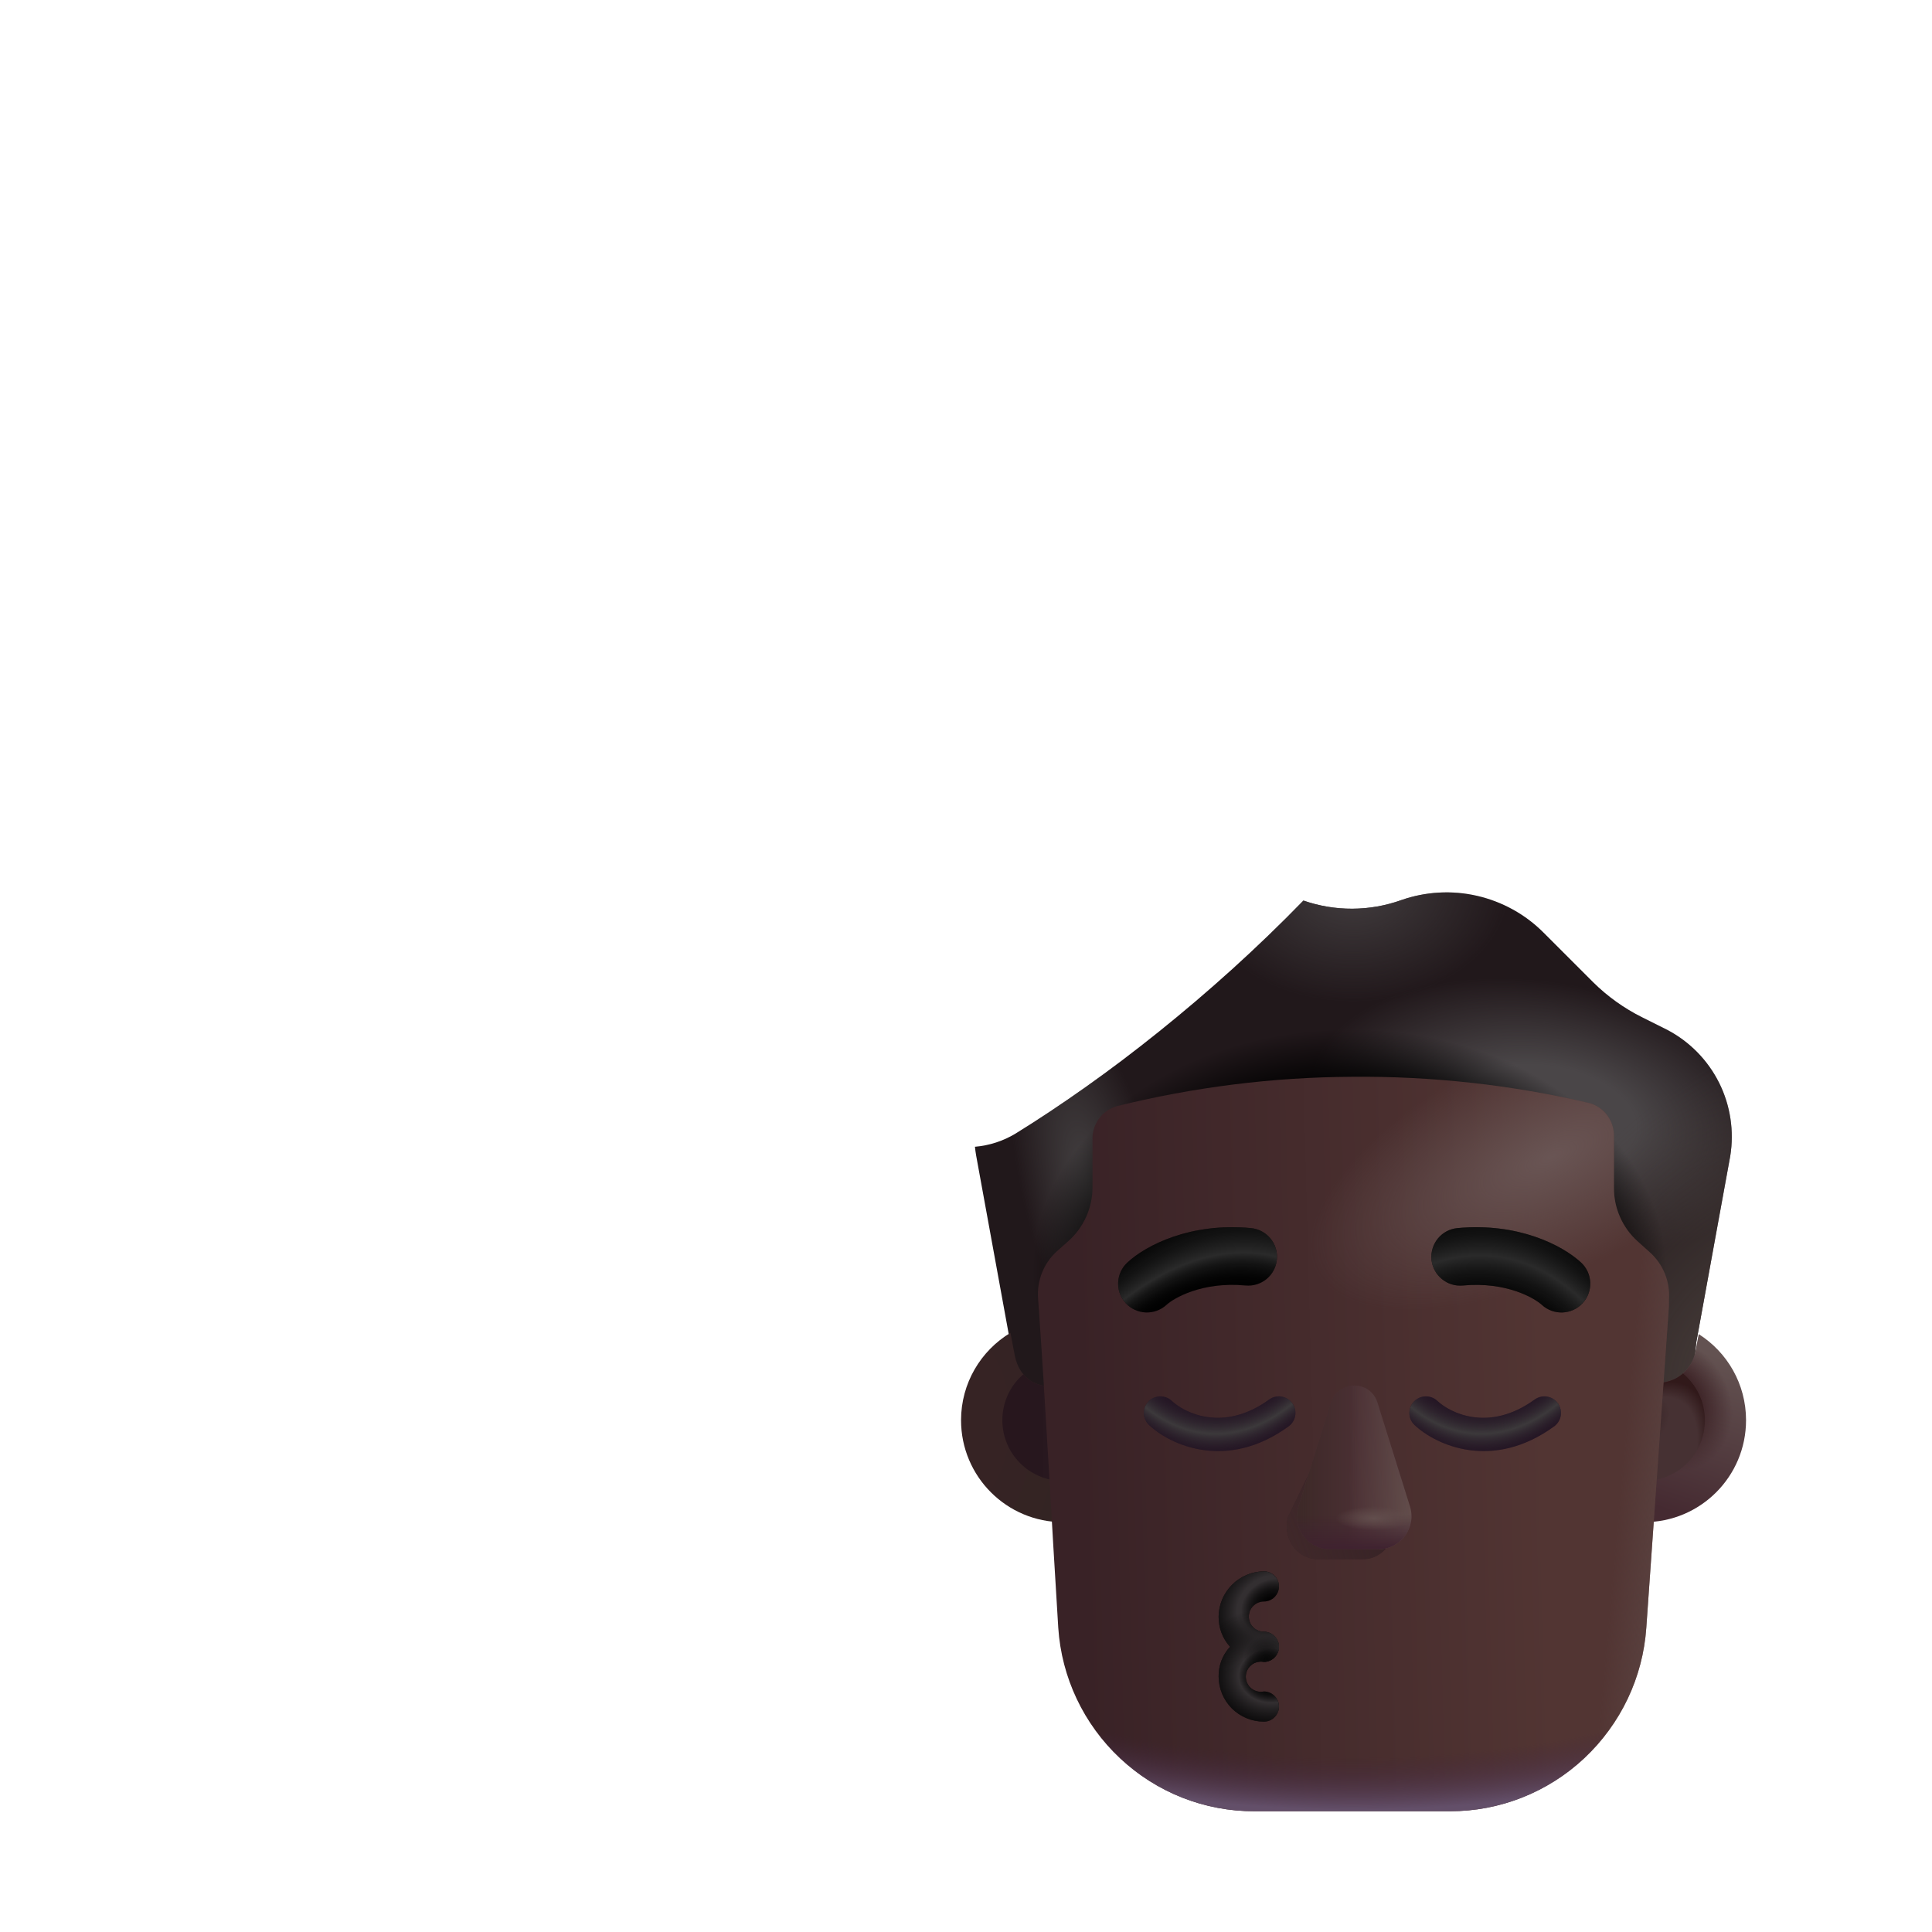 <svg width="32" height="32" viewBox="0 0 32 32" fill="none" xmlns="http://www.w3.org/2000/svg">
<path d="M16.148 18.994C16.386 18.974 16.616 18.899 16.82 18.776C18.318 17.855 20.071 16.476 21.589 14.916C22.114 15.099 22.685 15.096 23.208 14.909C23.612 14.767 24.049 14.742 24.466 14.838C24.884 14.934 25.266 15.145 25.568 15.449L26.388 16.269C26.626 16.504 26.899 16.7 27.198 16.849L27.618 17.059C27.988 17.254 28.288 17.561 28.475 17.936C28.661 18.311 28.725 18.735 28.658 19.149L28.098 22.219C28.092 22.255 28.083 22.352 28.071 22.479C28.034 22.863 27.972 23.522 27.888 23.596C27.777 23.695 27.488 23.759 27.488 23.759L17.358 23.749C17.358 23.749 17.062 23.689 16.948 23.59C16.862 23.517 16.798 22.872 16.759 22.484C16.745 22.35 16.735 22.247 16.728 22.209L16.168 19.139C16.16 19.091 16.153 19.043 16.148 18.994Z" fill="#21181B"/>
<path d="M16.148 18.994C16.386 18.974 16.616 18.899 16.82 18.776C18.318 17.855 20.071 16.476 21.589 14.916C22.114 15.099 22.685 15.096 23.208 14.909C23.612 14.767 24.049 14.742 24.466 14.838C24.884 14.934 25.266 15.145 25.568 15.449L26.388 16.269C26.626 16.504 26.899 16.7 27.198 16.849L27.618 17.059C27.988 17.254 28.288 17.561 28.475 17.936C28.661 18.311 28.725 18.735 28.658 19.149L28.098 22.219C28.092 22.255 28.083 22.352 28.071 22.479C28.034 22.863 27.972 23.522 27.888 23.596C27.777 23.695 27.488 23.759 27.488 23.759L17.358 23.749C17.358 23.749 17.062 23.689 16.948 23.59C16.862 23.517 16.798 22.872 16.759 22.484C16.745 22.35 16.735 22.247 16.728 22.209L16.168 19.139C16.16 19.091 16.153 19.043 16.148 18.994Z" fill="url(#paint0_radial_4552_39940)"/>
<path d="M16.148 18.994C16.386 18.974 16.616 18.899 16.82 18.776C18.318 17.855 20.071 16.476 21.589 14.916C22.114 15.099 22.685 15.096 23.208 14.909C23.612 14.767 24.049 14.742 24.466 14.838C24.884 14.934 25.266 15.145 25.568 15.449L26.388 16.269C26.626 16.504 26.899 16.7 27.198 16.849L27.618 17.059C27.988 17.254 28.288 17.561 28.475 17.936C28.661 18.311 28.725 18.735 28.658 19.149L28.098 22.219C28.092 22.255 28.083 22.352 28.071 22.479C28.034 22.863 27.972 23.522 27.888 23.596C27.777 23.695 27.488 23.759 27.488 23.759L17.358 23.749C17.358 23.749 17.062 23.689 16.948 23.59C16.862 23.517 16.798 22.872 16.759 22.484C16.745 22.35 16.735 22.247 16.728 22.209L16.168 19.139C16.16 19.091 16.153 19.043 16.148 18.994Z" fill="url(#paint1_radial_4552_39940)"/>
<path d="M16.148 18.994C16.386 18.974 16.616 18.899 16.82 18.776C18.318 17.855 20.071 16.476 21.589 14.916C22.114 15.099 22.685 15.096 23.208 14.909C23.612 14.767 24.049 14.742 24.466 14.838C24.884 14.934 25.266 15.145 25.568 15.449L26.388 16.269C26.626 16.504 26.899 16.7 27.198 16.849L27.618 17.059C27.988 17.254 28.288 17.561 28.475 17.936C28.661 18.311 28.725 18.735 28.658 19.149L28.098 22.219C28.092 22.255 28.083 22.352 28.071 22.479C28.034 22.863 27.972 23.522 27.888 23.596C27.777 23.695 27.488 23.759 27.488 23.759L17.358 23.749C17.358 23.749 17.062 23.689 16.948 23.59C16.862 23.517 16.798 22.872 16.759 22.484C16.745 22.35 16.735 22.247 16.728 22.209L16.168 19.139C16.16 19.091 16.153 19.043 16.148 18.994Z" fill="url(#paint2_radial_4552_39940)"/>
<path d="M16.148 18.994C16.386 18.974 16.616 18.899 16.82 18.776C18.318 17.855 20.071 16.476 21.589 14.916C22.114 15.099 22.685 15.096 23.208 14.909C23.612 14.767 24.049 14.742 24.466 14.838C24.884 14.934 25.266 15.145 25.568 15.449L26.388 16.269C26.626 16.504 26.899 16.7 27.198 16.849L27.618 17.059C27.988 17.254 28.288 17.561 28.475 17.936C28.661 18.311 28.725 18.735 28.658 19.149L28.098 22.219C28.092 22.255 28.083 22.352 28.071 22.479C28.034 22.863 27.972 23.522 27.888 23.596C27.777 23.695 27.488 23.759 27.488 23.759L17.358 23.749C17.358 23.749 17.062 23.689 16.948 23.59C16.862 23.517 16.798 22.872 16.759 22.484C16.745 22.35 16.735 22.247 16.728 22.209L16.168 19.139C16.16 19.091 16.153 19.043 16.148 18.994Z" fill="url(#paint3_radial_4552_39940)"/>
<path d="M16.148 18.994C16.386 18.974 16.616 18.899 16.82 18.776C18.318 17.855 20.071 16.476 21.589 14.916C22.114 15.099 22.685 15.096 23.208 14.909C23.612 14.767 24.049 14.742 24.466 14.838C24.884 14.934 25.266 15.145 25.568 15.449L26.388 16.269C26.626 16.504 26.899 16.7 27.198 16.849L27.618 17.059C27.988 17.254 28.288 17.561 28.475 17.936C28.661 18.311 28.725 18.735 28.658 19.149L28.098 22.219C28.092 22.255 28.083 22.352 28.071 22.479C28.034 22.863 27.972 23.522 27.888 23.596C27.777 23.695 27.488 23.759 27.488 23.759L17.358 23.749C17.358 23.749 17.062 23.689 16.948 23.59C16.862 23.517 16.798 22.872 16.759 22.484C16.745 22.35 16.735 22.247 16.728 22.209L16.168 19.139C16.16 19.091 16.153 19.043 16.148 18.994Z" fill="url(#paint4_radial_4552_39940)"/>
<path d="M27.536 21.862C27.438 21.844 27.336 21.834 27.232 21.834C26.299 21.834 25.543 22.59 25.543 23.523C25.543 24.456 26.299 25.212 27.232 25.212C28.164 25.212 28.92 24.456 28.92 23.523C28.92 22.923 28.608 22.396 28.136 22.097L28.085 22.366C28.034 22.673 27.792 22.883 27.495 22.903C27.507 22.705 27.519 22.36 27.53 22.054C27.532 21.988 27.534 21.923 27.536 21.862Z" fill="url(#paint5_linear_4552_39940)"/>
<path d="M27.536 21.862C27.438 21.844 27.336 21.834 27.232 21.834C26.299 21.834 25.543 22.59 25.543 23.523C25.543 24.456 26.299 25.212 27.232 25.212C28.164 25.212 28.92 24.456 28.92 23.523C28.92 22.923 28.608 22.396 28.136 22.097L28.085 22.366C28.034 22.673 27.792 22.883 27.495 22.903C27.507 22.705 27.519 22.36 27.53 22.054C27.532 21.988 27.534 21.923 27.536 21.862Z" fill="url(#paint6_radial_4552_39940)"/>
<path d="M27.512 22.556C27.424 22.53 27.33 22.517 27.233 22.517C26.677 22.517 26.227 22.967 26.227 23.523C26.227 24.079 26.677 24.529 27.233 24.529C27.789 24.529 28.239 24.079 28.239 23.523C28.239 23.212 28.098 22.933 27.876 22.748C27.773 22.838 27.641 22.893 27.496 22.903C27.501 22.812 27.507 22.691 27.512 22.556Z" fill="#463133"/>
<path d="M27.512 22.556C27.424 22.53 27.33 22.517 27.233 22.517C26.677 22.517 26.227 22.967 26.227 23.523C26.227 24.079 26.677 24.529 27.233 24.529C27.789 24.529 28.239 24.079 28.239 23.523C28.239 23.212 28.098 22.933 27.876 22.748C27.773 22.838 27.641 22.893 27.496 22.903C27.501 22.812 27.507 22.691 27.512 22.556Z" fill="url(#paint7_radial_4552_39940)"/>
<path d="M27.512 22.556C27.424 22.53 27.33 22.517 27.233 22.517C26.677 22.517 26.227 22.967 26.227 23.523C26.227 24.079 26.677 24.529 27.233 24.529C27.789 24.529 28.239 24.079 28.239 23.523C28.239 23.212 28.098 22.933 27.876 22.748C27.773 22.838 27.641 22.893 27.496 22.903C27.501 22.812 27.507 22.691 27.512 22.556Z" fill="url(#paint8_radial_4552_39940)"/>
<path d="M16.736 22.076C16.246 22.371 15.918 22.909 15.918 23.523C15.918 24.456 16.674 25.212 17.607 25.212C18.539 25.212 19.295 24.456 19.295 23.523C19.295 22.59 18.539 21.834 17.607 21.834C17.505 21.834 17.405 21.843 17.309 21.861C17.31 21.878 17.311 21.896 17.311 21.914L17.319 22.059C17.334 22.351 17.351 22.696 17.369 22.959C17.06 22.951 16.854 22.737 16.802 22.419L16.736 22.076Z" fill="url(#paint9_radial_4552_39940)"/>
<path d="M16.95 22.762C16.736 22.946 16.602 23.219 16.602 23.523C16.602 24.079 17.052 24.529 17.608 24.529C18.164 24.529 18.614 24.079 18.614 23.523C18.614 22.967 18.164 22.517 17.608 22.517C17.517 22.517 17.429 22.529 17.345 22.551C17.353 22.696 17.361 22.836 17.37 22.959C17.193 22.954 17.049 22.882 16.95 22.762Z" fill="url(#paint10_linear_4552_39940)"/>
<path d="M17.193 21.495C17.184 21.351 17.207 21.207 17.262 21.073C17.316 20.94 17.4 20.82 17.507 20.724L17.7 20.552C17.825 20.44 17.925 20.302 17.993 20.148C18.061 19.994 18.096 19.828 18.095 19.66V18.849C18.097 18.729 18.137 18.613 18.21 18.518C18.283 18.423 18.384 18.354 18.5 18.321C19.772 18.006 21.077 17.842 22.388 17.835C23.713 17.822 25.036 17.968 26.327 18.271C26.442 18.303 26.543 18.372 26.616 18.467C26.689 18.562 26.73 18.678 26.732 18.798V19.67C26.73 19.838 26.765 20.005 26.833 20.158C26.901 20.312 27.001 20.45 27.127 20.562L27.329 20.744C27.436 20.841 27.52 20.96 27.574 21.093C27.629 21.227 27.652 21.371 27.643 21.515C27.643 21.556 27.642 21.6 27.642 21.644L27.268 26.959C27.212 27.784 26.845 28.556 26.242 29.121C25.639 29.685 24.844 30 24.018 30H20.778C19.952 30.002 19.156 29.689 18.552 29.123C17.948 28.559 17.582 27.785 17.528 26.959C17.413 25.138 17.323 23.314 17.193 21.495Z" fill="url(#paint11_linear_4552_39940)"/>
<path d="M17.193 21.495C17.184 21.351 17.207 21.207 17.262 21.073C17.316 20.94 17.4 20.82 17.507 20.724L17.7 20.552C17.825 20.44 17.925 20.302 17.993 20.148C18.061 19.994 18.096 19.828 18.095 19.66V18.849C18.097 18.729 18.137 18.613 18.21 18.518C18.283 18.423 18.384 18.354 18.5 18.321C19.772 18.006 21.077 17.842 22.388 17.835C23.713 17.822 25.036 17.968 26.327 18.271C26.442 18.303 26.543 18.372 26.616 18.467C26.689 18.562 26.73 18.678 26.732 18.798V19.67C26.73 19.838 26.765 20.005 26.833 20.158C26.901 20.312 27.001 20.45 27.127 20.562L27.329 20.744C27.436 20.841 27.52 20.96 27.574 21.093C27.629 21.227 27.652 21.371 27.643 21.515C27.643 21.556 27.642 21.6 27.642 21.644L27.268 26.959C27.212 27.784 26.845 28.556 26.242 29.121C25.639 29.685 24.844 30 24.018 30H20.778C19.952 30.002 19.156 29.689 18.552 29.123C17.948 28.559 17.582 27.785 17.528 26.959C17.413 25.138 17.323 23.314 17.193 21.495Z" fill="url(#paint12_radial_4552_39940)"/>
<path d="M17.193 21.495C17.184 21.351 17.207 21.207 17.262 21.073C17.316 20.94 17.4 20.82 17.507 20.724L17.7 20.552C17.825 20.44 17.925 20.302 17.993 20.148C18.061 19.994 18.096 19.828 18.095 19.66V18.849C18.097 18.729 18.137 18.613 18.21 18.518C18.283 18.423 18.384 18.354 18.5 18.321C19.772 18.006 21.077 17.842 22.388 17.835C23.713 17.822 25.036 17.968 26.327 18.271C26.442 18.303 26.543 18.372 26.616 18.467C26.689 18.562 26.73 18.678 26.732 18.798V19.67C26.73 19.838 26.765 20.005 26.833 20.158C26.901 20.312 27.001 20.45 27.127 20.562L27.329 20.744C27.436 20.841 27.52 20.96 27.574 21.093C27.629 21.227 27.652 21.371 27.643 21.515C27.643 21.556 27.642 21.6 27.642 21.644L27.268 26.959C27.212 27.784 26.845 28.556 26.242 29.121C25.639 29.685 24.844 30 24.018 30H20.778C19.952 30.002 19.156 29.689 18.552 29.123C17.948 28.559 17.582 27.785 17.528 26.959C17.413 25.138 17.323 23.314 17.193 21.495Z" fill="url(#paint13_linear_4552_39940)"/>
<path d="M17.193 21.495C17.184 21.351 17.207 21.207 17.262 21.073C17.316 20.94 17.4 20.82 17.507 20.724L17.7 20.552C17.825 20.44 17.925 20.302 17.993 20.148C18.061 19.994 18.096 19.828 18.095 19.66V18.849C18.097 18.729 18.137 18.613 18.21 18.518C18.283 18.423 18.384 18.354 18.5 18.321C19.772 18.006 21.077 17.842 22.388 17.835C23.713 17.822 25.036 17.968 26.327 18.271C26.442 18.303 26.543 18.372 26.616 18.467C26.689 18.562 26.73 18.678 26.732 18.798V19.67C26.73 19.838 26.765 20.005 26.833 20.158C26.901 20.312 27.001 20.45 27.127 20.562L27.329 20.744C27.436 20.841 27.52 20.96 27.574 21.093C27.629 21.227 27.652 21.371 27.643 21.515C27.643 21.556 27.642 21.6 27.642 21.644L27.268 26.959C27.212 27.784 26.845 28.556 26.242 29.121C25.639 29.685 24.844 30 24.018 30H20.778C19.952 30.002 19.156 29.689 18.552 29.123C17.948 28.559 17.582 27.785 17.528 26.959C17.413 25.138 17.323 23.314 17.193 21.495Z" fill="url(#paint14_radial_4552_39940)"/>
<path d="M22.166 23.399L21.336 25.119C21.233 25.472 21.48 25.826 21.83 25.826H22.576C22.925 25.826 23.172 25.467 23.069 25.119L22.565 23.399C22.457 23.019 22.279 23.019 22.166 23.399Z" fill="#332024"/>
<path d="M22.166 23.399L21.336 25.119C21.233 25.472 21.48 25.826 21.83 25.826H22.576C22.925 25.826 23.172 25.467 23.069 25.119L22.565 23.399C22.457 23.019 22.279 23.019 22.166 23.399Z" fill="url(#paint15_radial_4552_39940)"/>
<path d="M22.043 23.234L21.506 24.953C21.396 25.307 21.659 25.661 22.032 25.661H22.827C23.2 25.661 23.463 25.302 23.354 24.953L22.816 23.234C22.701 22.854 22.164 22.854 22.043 23.234Z" fill="#4B3034"/>
<path d="M22.043 23.234L21.506 24.953C21.396 25.307 21.659 25.661 22.032 25.661H22.827C23.2 25.661 23.463 25.302 23.354 24.953L22.816 23.234C22.701 22.854 22.164 22.854 22.043 23.234Z" fill="url(#paint16_linear_4552_39940)"/>
<path d="M22.043 23.234L21.506 24.953C21.396 25.307 21.659 25.661 22.032 25.661H22.827C23.2 25.661 23.463 25.302 23.354 24.953L22.816 23.234C22.701 22.854 22.164 22.854 22.043 23.234Z" fill="url(#paint17_linear_4552_39940)"/>
<path d="M22.043 23.234L21.506 24.953C21.396 25.307 21.659 25.661 22.032 25.661H22.827C23.2 25.661 23.463 25.302 23.354 24.953L22.816 23.234C22.701 22.854 22.164 22.854 22.043 23.234Z" fill="url(#paint18_linear_4552_39940)"/>
<path d="M22.043 23.234L21.506 24.953C21.396 25.307 21.659 25.661 22.032 25.661H22.827C23.2 25.661 23.463 25.302 23.354 24.953L22.816 23.234C22.701 22.854 22.164 22.854 22.043 23.234Z" fill="url(#paint19_radial_4552_39940)"/>
<path fill-rule="evenodd" clip-rule="evenodd" d="M20.629 21.292C19.901 21.224 19.434 21.508 19.321 21.613C19.127 21.791 18.825 21.779 18.646 21.585C18.467 21.391 18.48 21.089 18.674 20.91C18.983 20.624 19.717 20.247 20.718 20.341C20.981 20.365 21.174 20.598 21.149 20.861C21.125 21.124 20.892 21.317 20.629 21.292Z" fill="#010101"/>
<path fill-rule="evenodd" clip-rule="evenodd" d="M20.629 21.292C19.901 21.224 19.434 21.508 19.321 21.613C19.127 21.791 18.825 21.779 18.646 21.585C18.467 21.391 18.48 21.089 18.674 20.91C18.983 20.624 19.717 20.247 20.718 20.341C20.981 20.365 21.174 20.598 21.149 20.861C21.125 21.124 20.892 21.317 20.629 21.292Z" fill="url(#paint20_radial_4552_39940)"/>
<path fill-rule="evenodd" clip-rule="evenodd" d="M24.23 21.292C24.958 21.224 25.425 21.508 25.538 21.613C25.732 21.791 26.035 21.779 26.213 21.585C26.392 21.391 26.38 21.089 26.186 20.91C25.876 20.624 25.142 20.247 24.141 20.341C23.878 20.365 23.686 20.598 23.71 20.861C23.735 21.124 23.968 21.317 24.23 21.292Z" fill="#010101"/>
<path fill-rule="evenodd" clip-rule="evenodd" d="M24.23 21.292C24.958 21.224 25.425 21.508 25.538 21.613C25.732 21.791 26.035 21.779 26.213 21.585C26.392 21.391 26.38 21.089 26.186 20.91C25.876 20.624 25.142 20.247 24.141 20.341C23.878 20.365 23.686 20.598 23.71 20.861C23.735 21.124 23.968 21.317 24.23 21.292Z" fill="url(#paint21_radial_4552_39940)"/>
<path fill-rule="evenodd" clip-rule="evenodd" d="M21.404 23.242C21.493 23.365 21.466 23.537 21.343 23.626C20.323 24.367 19.386 23.938 19.032 23.603C18.921 23.499 18.916 23.325 19.02 23.215C19.125 23.104 19.299 23.099 19.409 23.203C19.623 23.405 20.267 23.728 21.02 23.181C21.142 23.092 21.314 23.119 21.404 23.242Z" fill="#231423"/>
<path fill-rule="evenodd" clip-rule="evenodd" d="M21.404 23.242C21.493 23.365 21.466 23.537 21.343 23.626C20.323 24.367 19.386 23.938 19.032 23.603C18.921 23.499 18.916 23.325 19.02 23.215C19.125 23.104 19.299 23.099 19.409 23.203C19.623 23.405 20.267 23.728 21.02 23.181C21.142 23.092 21.314 23.119 21.404 23.242Z" fill="url(#paint22_radial_4552_39940)"/>
<path fill-rule="evenodd" clip-rule="evenodd" d="M25.802 23.242C25.891 23.365 25.864 23.537 25.741 23.626C24.721 24.367 23.785 23.938 23.43 23.603C23.32 23.499 23.314 23.325 23.419 23.215C23.523 23.104 23.697 23.099 23.808 23.203C24.021 23.405 24.665 23.728 25.418 23.181C25.541 23.092 25.713 23.119 25.802 23.242Z" fill="#231423"/>
<path fill-rule="evenodd" clip-rule="evenodd" d="M25.802 23.242C25.891 23.365 25.864 23.537 25.741 23.626C24.721 24.367 23.785 23.938 23.43 23.603C23.32 23.499 23.314 23.325 23.419 23.215C23.523 23.104 23.697 23.099 23.808 23.203C24.021 23.405 24.665 23.728 25.418 23.181C25.541 23.092 25.713 23.119 25.802 23.242Z" fill="url(#paint23_radial_4552_39940)"/>
<path d="M20.934 28.516C21 28.516 21.064 28.49 21.11 28.443C21.157 28.396 21.184 28.333 21.184 28.266C21.184 28.2 21.157 28.137 21.11 28.09C21.064 28.043 21 28.016 20.934 28.016C20.897 28.024 20.86 28.023 20.824 28.014C20.788 28.005 20.754 27.988 20.726 27.965C20.697 27.942 20.674 27.912 20.658 27.878C20.642 27.845 20.634 27.808 20.634 27.771C20.634 27.734 20.642 27.698 20.658 27.664C20.674 27.631 20.697 27.601 20.726 27.578C20.754 27.554 20.788 27.538 20.824 27.529C20.86 27.52 20.897 27.519 20.934 27.526C21 27.526 21.064 27.5 21.11 27.453C21.157 27.406 21.184 27.343 21.184 27.276C21.184 27.21 21.157 27.146 21.11 27.1C21.064 27.053 21 27.026 20.934 27.026C20.867 27.026 20.804 27 20.757 26.953C20.71 26.906 20.684 26.843 20.684 26.776C20.684 26.71 20.71 26.646 20.757 26.6C20.804 26.553 20.867 26.526 20.934 26.526C21 26.526 21.064 26.5 21.11 26.453C21.157 26.406 21.184 26.343 21.184 26.276C21.184 26.21 21.157 26.146 21.11 26.1C21.064 26.053 21 26.026 20.934 26.026C20.735 26.029 20.546 26.109 20.406 26.249C20.266 26.389 20.186 26.578 20.184 26.776C20.182 26.961 20.25 27.139 20.374 27.276C20.25 27.409 20.182 27.585 20.184 27.766C20.184 27.965 20.263 28.156 20.403 28.297C20.544 28.437 20.735 28.516 20.934 28.516Z" fill="#010101"/>
<path d="M20.934 28.516C21 28.516 21.064 28.49 21.11 28.443C21.157 28.396 21.184 28.333 21.184 28.266C21.184 28.2 21.157 28.137 21.11 28.09C21.064 28.043 21 28.016 20.934 28.016C20.897 28.024 20.86 28.023 20.824 28.014C20.788 28.005 20.754 27.988 20.726 27.965C20.697 27.942 20.674 27.912 20.658 27.878C20.642 27.845 20.634 27.808 20.634 27.771C20.634 27.734 20.642 27.698 20.658 27.664C20.674 27.631 20.697 27.601 20.726 27.578C20.754 27.554 20.788 27.538 20.824 27.529C20.86 27.52 20.897 27.519 20.934 27.526C21 27.526 21.064 27.5 21.11 27.453C21.157 27.406 21.184 27.343 21.184 27.276C21.184 27.21 21.157 27.146 21.11 27.1C21.064 27.053 21 27.026 20.934 27.026C20.867 27.026 20.804 27 20.757 26.953C20.71 26.906 20.684 26.843 20.684 26.776C20.684 26.71 20.71 26.646 20.757 26.6C20.804 26.553 20.867 26.526 20.934 26.526C21 26.526 21.064 26.5 21.11 26.453C21.157 26.406 21.184 26.343 21.184 26.276C21.184 26.21 21.157 26.146 21.11 26.1C21.064 26.053 21 26.026 20.934 26.026C20.735 26.029 20.546 26.109 20.406 26.249C20.266 26.389 20.186 26.578 20.184 26.776C20.182 26.961 20.25 27.139 20.374 27.276C20.25 27.409 20.182 27.585 20.184 27.766C20.184 27.965 20.263 28.156 20.403 28.297C20.544 28.437 20.735 28.516 20.934 28.516Z" fill="url(#paint24_radial_4552_39940)"/>
<path d="M20.934 28.516C21 28.516 21.064 28.49 21.11 28.443C21.157 28.396 21.184 28.333 21.184 28.266C21.184 28.2 21.157 28.137 21.11 28.09C21.064 28.043 21 28.016 20.934 28.016C20.897 28.024 20.86 28.023 20.824 28.014C20.788 28.005 20.754 27.988 20.726 27.965C20.697 27.942 20.674 27.912 20.658 27.878C20.642 27.845 20.634 27.808 20.634 27.771C20.634 27.734 20.642 27.698 20.658 27.664C20.674 27.631 20.697 27.601 20.726 27.578C20.754 27.554 20.788 27.538 20.824 27.529C20.86 27.52 20.897 27.519 20.934 27.526C21 27.526 21.064 27.5 21.11 27.453C21.157 27.406 21.184 27.343 21.184 27.276C21.184 27.21 21.157 27.146 21.11 27.1C21.064 27.053 21 27.026 20.934 27.026C20.867 27.026 20.804 27 20.757 26.953C20.71 26.906 20.684 26.843 20.684 26.776C20.684 26.71 20.71 26.646 20.757 26.6C20.804 26.553 20.867 26.526 20.934 26.526C21 26.526 21.064 26.5 21.11 26.453C21.157 26.406 21.184 26.343 21.184 26.276C21.184 26.21 21.157 26.146 21.11 26.1C21.064 26.053 21 26.026 20.934 26.026C20.735 26.029 20.546 26.109 20.406 26.249C20.266 26.389 20.186 26.578 20.184 26.776C20.182 26.961 20.25 27.139 20.374 27.276C20.25 27.409 20.182 27.585 20.184 27.766C20.184 27.965 20.263 28.156 20.403 28.297C20.544 28.437 20.735 28.516 20.934 28.516Z" fill="url(#paint25_radial_4552_39940)"/>
<path d="M20.934 28.516C21 28.516 21.064 28.49 21.11 28.443C21.157 28.396 21.184 28.333 21.184 28.266C21.184 28.2 21.157 28.137 21.11 28.09C21.064 28.043 21 28.016 20.934 28.016C20.897 28.024 20.86 28.023 20.824 28.014C20.788 28.005 20.754 27.988 20.726 27.965C20.697 27.942 20.674 27.912 20.658 27.878C20.642 27.845 20.634 27.808 20.634 27.771C20.634 27.734 20.642 27.698 20.658 27.664C20.674 27.631 20.697 27.601 20.726 27.578C20.754 27.554 20.788 27.538 20.824 27.529C20.86 27.52 20.897 27.519 20.934 27.526C21 27.526 21.064 27.5 21.11 27.453C21.157 27.406 21.184 27.343 21.184 27.276C21.184 27.21 21.157 27.146 21.11 27.1C21.064 27.053 21 27.026 20.934 27.026C20.867 27.026 20.804 27 20.757 26.953C20.71 26.906 20.684 26.843 20.684 26.776C20.684 26.71 20.71 26.646 20.757 26.6C20.804 26.553 20.867 26.526 20.934 26.526C21 26.526 21.064 26.5 21.11 26.453C21.157 26.406 21.184 26.343 21.184 26.276C21.184 26.21 21.157 26.146 21.11 26.1C21.064 26.053 21 26.026 20.934 26.026C20.735 26.029 20.546 26.109 20.406 26.249C20.266 26.389 20.186 26.578 20.184 26.776C20.182 26.961 20.25 27.139 20.374 27.276C20.25 27.409 20.182 27.585 20.184 27.766C20.184 27.965 20.263 28.156 20.403 28.297C20.544 28.437 20.735 28.516 20.934 28.516Z" fill="url(#paint26_radial_4552_39940)"/>
<defs>
<radialGradient id="paint0_radial_4552_39940" cx="0" cy="0" r="1" gradientUnits="userSpaceOnUse" gradientTransform="translate(18.086 19.767) rotate(-103.43) scale(3.42 1.139)">
<stop stop-color="#464344"/>
<stop offset="1" stop-color="#464344" stop-opacity="0"/>
</radialGradient>
<radialGradient id="paint1_radial_4552_39940" cx="0" cy="0" r="1" gradientUnits="userSpaceOnUse" gradientTransform="translate(25.626 18.493) rotate(-80.264) scale(2.222 3.962)">
<stop offset="0.377" stop-color="#4A4648"/>
<stop offset="1" stop-color="#4A4648" stop-opacity="0"/>
</radialGradient>
<radialGradient id="paint2_radial_4552_39940" cx="0" cy="0" r="1" gradientUnits="userSpaceOnUse" gradientTransform="translate(22.411 14.71) rotate(90) scale(1.889 2.589)">
<stop stop-color="#423D3F"/>
<stop offset="1" stop-color="#423D3F" stop-opacity="0"/>
</radialGradient>
<radialGradient id="paint3_radial_4552_39940" cx="0" cy="0" r="1" gradientUnits="userSpaceOnUse" gradientTransform="translate(28.831 22.38) rotate(-140.371) scale(3.973 6.414)">
<stop stop-color="#463C39"/>
<stop offset="1" stop-color="#463C39" stop-opacity="0"/>
</radialGradient>
<radialGradient id="paint4_radial_4552_39940" cx="0" cy="0" r="1" gradientUnits="userSpaceOnUse" gradientTransform="translate(22.348 21.06) rotate(90) scale(16.452 21.687)">
<stop offset="0.185"/>
<stop offset="0.244" stop-opacity="0"/>
</radialGradient>
<linearGradient id="paint5_linear_4552_39940" x1="28.331" y1="22.419" x2="27.503" y2="24.985" gradientUnits="userSpaceOnUse">
<stop stop-color="#635251"/>
<stop offset="1" stop-color="#452A31"/>
</linearGradient>
<radialGradient id="paint6_radial_4552_39940" cx="0" cy="0" r="1" gradientUnits="userSpaceOnUse" gradientTransform="translate(27.608 23.255) rotate(-36.06) scale(1.034 1.181)">
<stop offset="0.543" stop-color="#40272A"/>
<stop offset="1" stop-color="#40272A" stop-opacity="0"/>
</radialGradient>
<radialGradient id="paint7_radial_4552_39940" cx="0" cy="0" r="1" gradientUnits="userSpaceOnUse" gradientTransform="translate(27.191 24.354) rotate(-61.468) scale(1.739 1.018)">
<stop offset="0.755" stop-color="#31191A" stop-opacity="0"/>
<stop offset="0.916" stop-color="#31191A"/>
</radialGradient>
<radialGradient id="paint8_radial_4552_39940" cx="0" cy="0" r="1" gradientUnits="userSpaceOnUse" gradientTransform="translate(27.233 23.523) rotate(44.708) scale(0.369 0.476)">
<stop stop-color="#352123"/>
<stop offset="1" stop-color="#352123" stop-opacity="0"/>
</radialGradient>
<radialGradient id="paint9_radial_4552_39940" cx="0" cy="0" r="1" gradientUnits="userSpaceOnUse" gradientTransform="translate(15.918 23.523) scale(1.775 3.106)">
<stop offset="0.351" stop-color="#362324"/>
<stop offset="1" stop-color="#332423"/>
</radialGradient>
<linearGradient id="paint10_linear_4552_39940" x1="17.608" y1="23.805" x2="16.96" y2="23.805" gradientUnits="userSpaceOnUse">
<stop stop-color="#281920"/>
<stop offset="1" stop-color="#27161D"/>
</linearGradient>
<linearGradient id="paint11_linear_4552_39940" x1="27.645" y1="24.935" x2="17.909" y2="25.191" gradientUnits="userSpaceOnUse">
<stop offset="0.205" stop-color="#523533"/>
<stop offset="1" stop-color="#392226"/>
</linearGradient>
<radialGradient id="paint12_radial_4552_39940" cx="0" cy="0" r="1" gradientUnits="userSpaceOnUse" gradientTransform="translate(25.692 19.162) rotate(-25.548) scale(4.348 1.897)">
<stop stop-color="#695554"/>
<stop offset="1" stop-color="#695554" stop-opacity="0"/>
</radialGradient>
<linearGradient id="paint13_linear_4552_39940" x1="27.645" y1="27.005" x2="26.626" y2="26.912" gradientUnits="userSpaceOnUse">
<stop stop-color="#5C4543"/>
<stop offset="1" stop-color="#5C4543" stop-opacity="0"/>
</linearGradient>
<radialGradient id="paint14_radial_4552_39940" cx="0" cy="0" r="1" gradientUnits="userSpaceOnUse" gradientTransform="translate(22.418 22.412) rotate(90) scale(7.589 13.095)">
<stop offset="0.885" stop-color="#3F223A" stop-opacity="0"/>
<stop offset="1" stop-color="#634F69"/>
</radialGradient>
<radialGradient id="paint15_radial_4552_39940" cx="0" cy="0" r="1" gradientUnits="userSpaceOnUse" gradientTransform="translate(11.86 34.86) rotate(-72.244) scale(20.782 13.508)">
<stop offset="0.672" stop-color="#442B2C"/>
<stop offset="0.891" stop-color="#442B2C" stop-opacity="0"/>
</radialGradient>
<linearGradient id="paint16_linear_4552_39940" x1="21.555" y1="24.584" x2="22.505" y2="24.584" gradientUnits="userSpaceOnUse">
<stop stop-color="#3D2928"/>
<stop offset="1" stop-color="#3D2928" stop-opacity="0"/>
</linearGradient>
<linearGradient id="paint17_linear_4552_39940" x1="23.379" y1="24.91" x2="22.341" y2="24.895" gradientUnits="userSpaceOnUse">
<stop stop-color="#624D4B"/>
<stop offset="1" stop-color="#624D4B" stop-opacity="0"/>
</linearGradient>
<linearGradient id="paint18_linear_4552_39940" x1="22.626" y1="25.661" x2="22.626" y2="25.081" gradientUnits="userSpaceOnUse">
<stop stop-color="#3F222F"/>
<stop offset="1" stop-color="#3F222F" stop-opacity="0"/>
</linearGradient>
<radialGradient id="paint19_radial_4552_39940" cx="0" cy="0" r="1" gradientUnits="userSpaceOnUse" gradientTransform="translate(22.761 25.148) rotate(90) scale(0.199 0.64)">
<stop stop-color="#624E4D"/>
<stop offset="1" stop-color="#624E4D" stop-opacity="0"/>
</radialGradient>
<radialGradient id="paint20_radial_4552_39940" cx="0" cy="0" r="1" gradientUnits="userSpaceOnUse" gradientTransform="translate(19.298 29.326) rotate(101.362) scale(19.588 9.898)">
<stop offset="0.416" stop-opacity="0"/>
<stop offset="0.444" stop-color="#353535" stop-opacity="0.8"/>
<stop offset="0.497" stop-opacity="0"/>
</radialGradient>
<radialGradient id="paint21_radial_4552_39940" cx="0" cy="0" r="1" gradientUnits="userSpaceOnUse" gradientTransform="translate(23.526 29.335) rotate(98.586) scale(19.412 9.809)">
<stop offset="0.399" stop-opacity="0"/>
<stop offset="0.444" stop-color="#353535" stop-opacity="0.8"/>
<stop offset="0.497" stop-opacity="0"/>
</radialGradient>
<radialGradient id="paint22_radial_4552_39940" cx="0" cy="0" r="1" gradientUnits="userSpaceOnUse" gradientTransform="translate(20.28 19.587) rotate(-86.82) scale(9.014 5.682)">
<stop offset="0.411" stop-color="#231423" stop-opacity="0"/>
<stop offset="0.462" stop-color="#3C393B"/>
<stop offset="0.505" stop-color="#231423" stop-opacity="0"/>
</radialGradient>
<radialGradient id="paint23_radial_4552_39940" cx="0" cy="0" r="1" gradientUnits="userSpaceOnUse" gradientTransform="translate(24.679 19.587) rotate(-86.82) scale(9.014 5.682)">
<stop offset="0.411" stop-color="#231423" stop-opacity="0"/>
<stop offset="0.462" stop-color="#3C393B"/>
<stop offset="0.505" stop-color="#231423" stop-opacity="0"/>
</radialGradient>
<radialGradient id="paint24_radial_4552_39940" cx="0" cy="0" r="1" gradientUnits="userSpaceOnUse" gradientTransform="translate(21.069 26.613) rotate(151.487) scale(1.964 1.654)">
<stop offset="0.028" stop-opacity="0"/>
<stop offset="0.27" stop-color="#332F31"/>
<stop offset="0.305" stop-color="#332F31"/>
<stop offset="0.735" stop-opacity="0"/>
</radialGradient>
<radialGradient id="paint25_radial_4552_39940" cx="0" cy="0" r="1" gradientUnits="userSpaceOnUse" gradientTransform="translate(21.051 27.754) rotate(-179.812) scale(1.815 1.529)">
<stop offset="0.106" stop-opacity="0"/>
<stop offset="0.294" stop-color="#332F31"/>
<stop offset="0.735" stop-opacity="0"/>
</radialGradient>
<radialGradient id="paint26_radial_4552_39940" cx="0" cy="0" r="1" gradientUnits="userSpaceOnUse" gradientTransform="translate(20.973 27.485) rotate(81.487) scale(0.38 0.369)">
<stop stop-color="#080808"/>
<stop offset="1" stop-color="#080808" stop-opacity="0"/>
</radialGradient>
</defs>
</svg>
